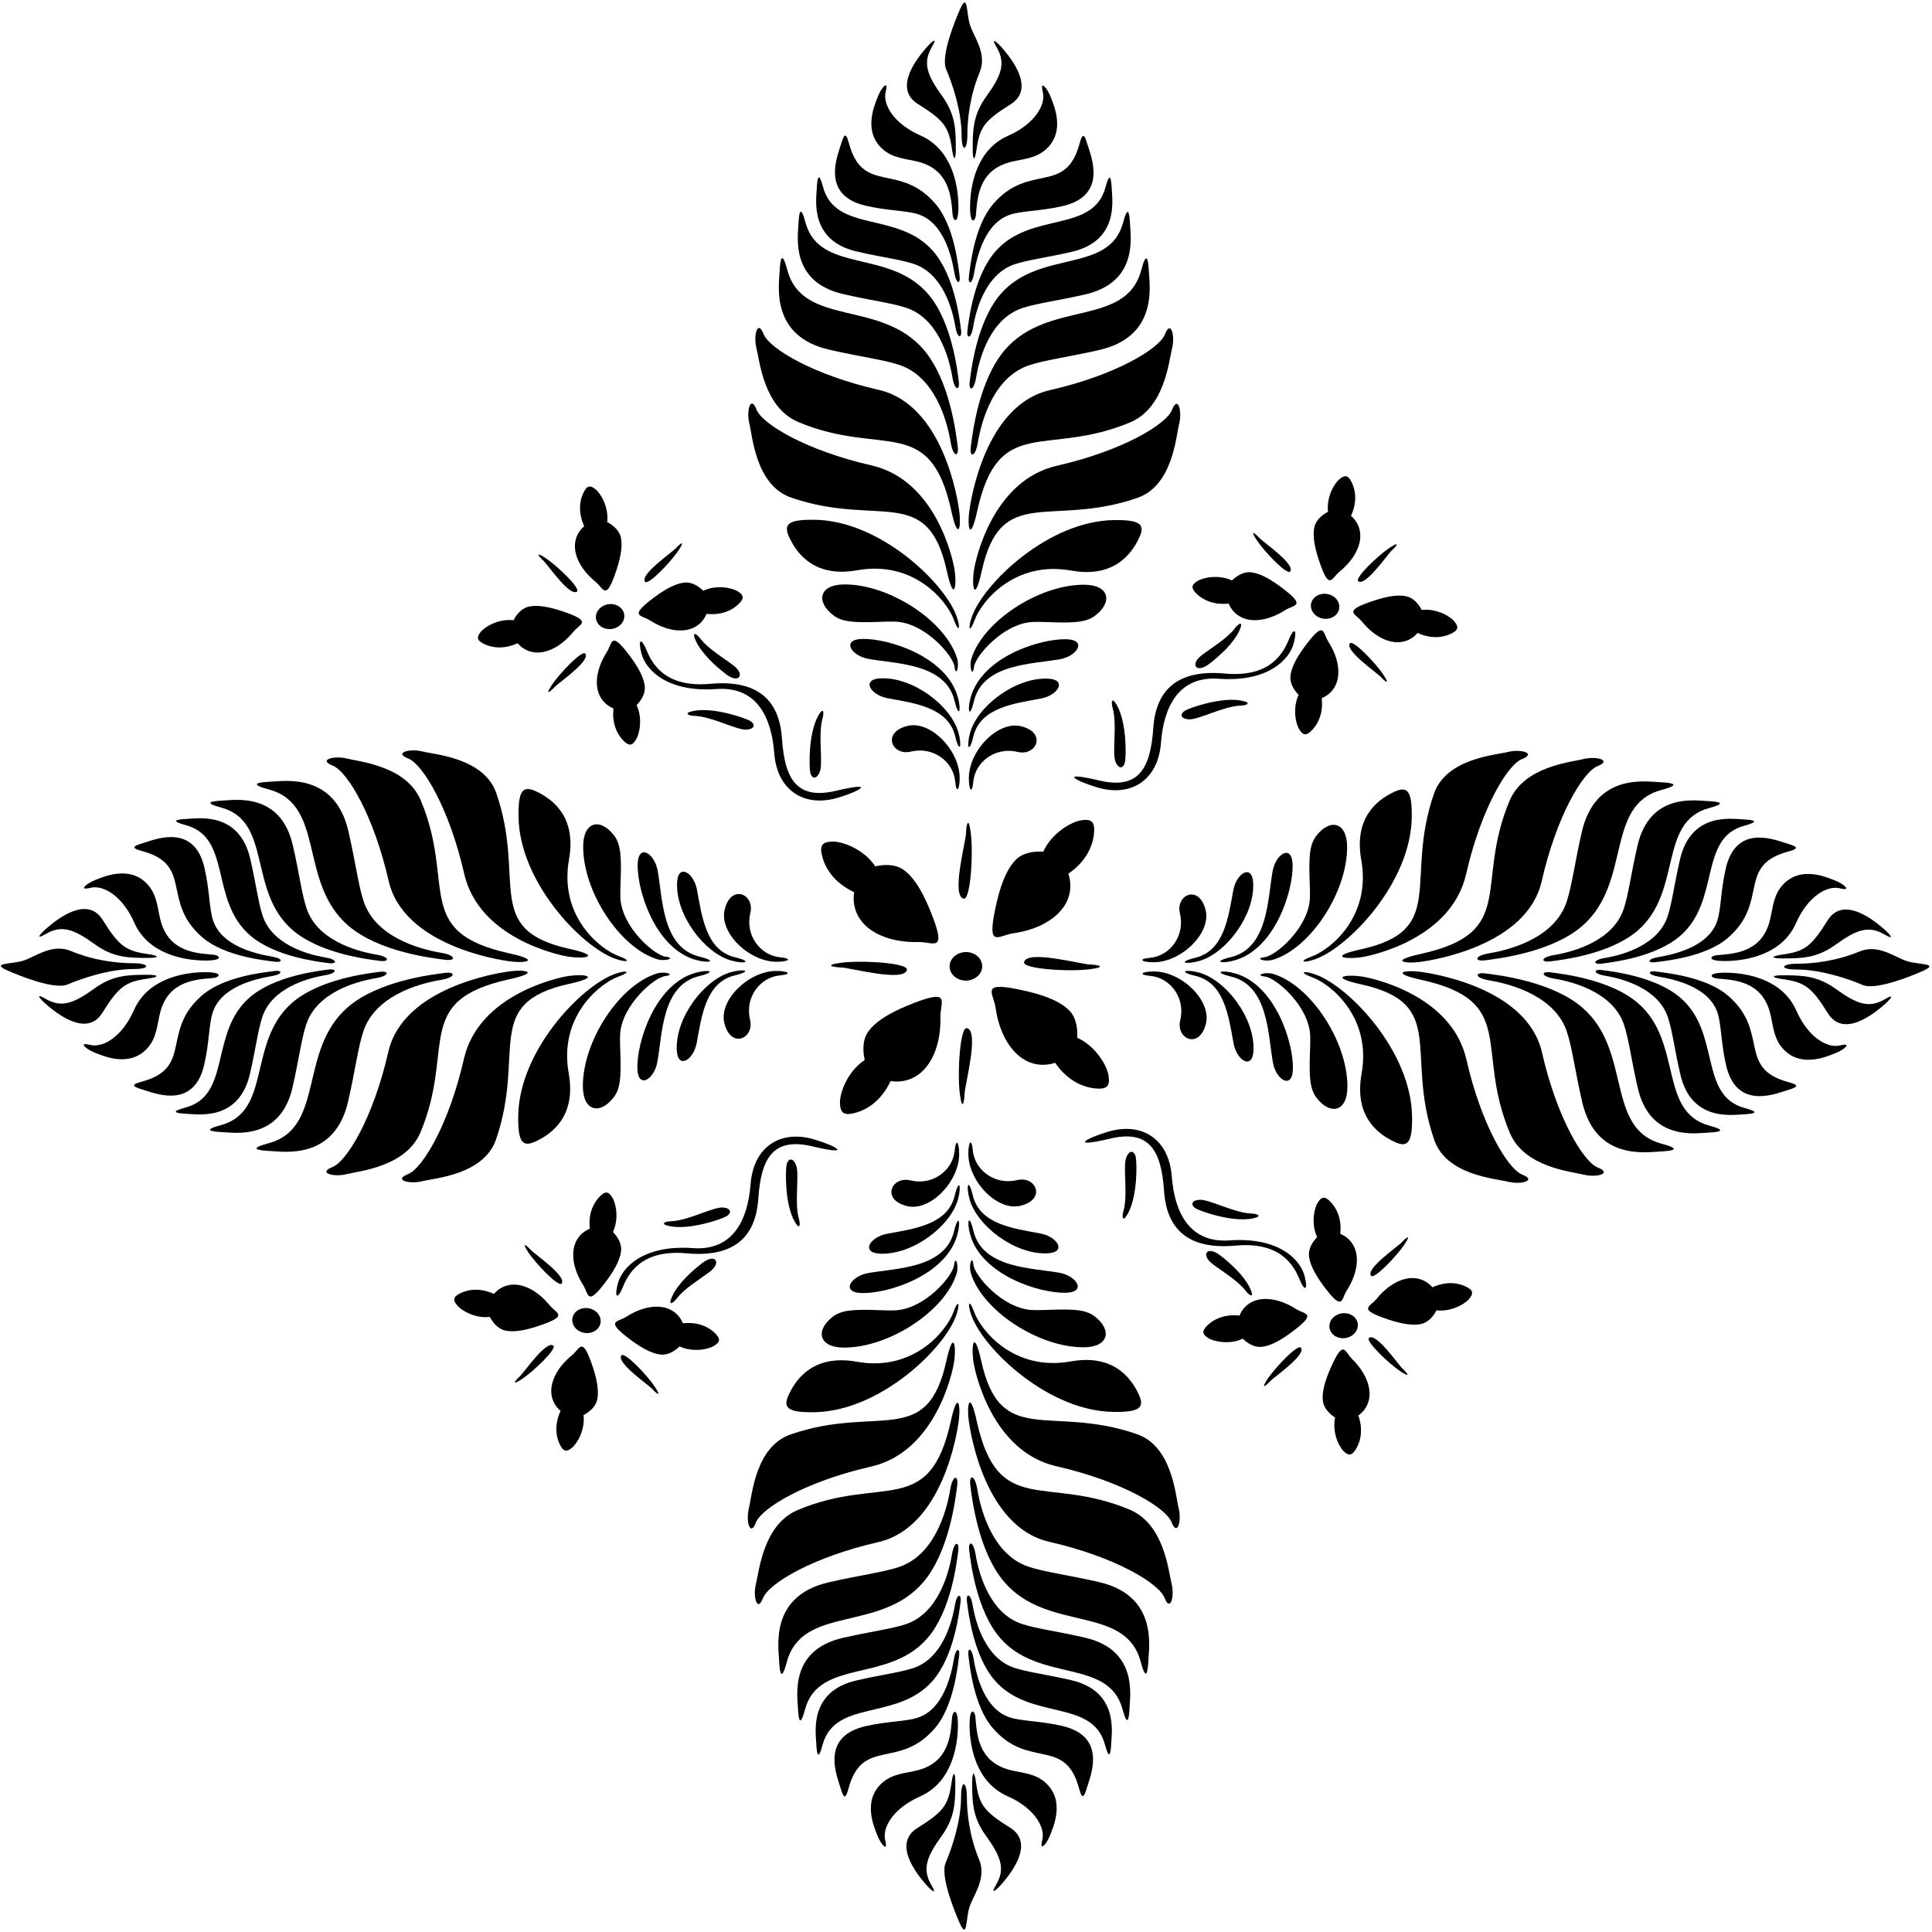 <?xml version="1.0" encoding="UTF-8"?>
<svg xmlns="http://www.w3.org/2000/svg" xmlns:xlink="http://www.w3.org/1999/xlink" width="563pt" height="563pt" viewBox="0 0 563 563" version="1.1">
<g id="surface1">
<path style=" stroke:none;fill-rule:nonzero;fill:rgb(0%,0%,0%);fill-opacity:1;" d="M 177.215 176.086 C 174.949 176.453 173.371 178.355 173.688 180.336 C 174.008 182.32 176.102 183.633 178.367 183.27 C 180.633 182.902 182.215 181.004 181.895 179.02 C 181.574 177.035 179.48 175.723 177.215 176.086 "/>
<path style=" stroke:none;fill-rule:nonzero;fill:rgb(0%,0%,0%);fill-opacity:1;" d="M 167.535 159.441 C 167.648 162.527 169.516 166.254 173.59 169.586 C 176 171.559 176.57 175.449 179.676 166.023 C 181.156 161.535 181.391 158.5 180.883 156.473 C 180.328 154.266 178.344 152.879 176.941 152.137 C 177.457 147.926 175.129 143.84 173.57 142.609 C 172.516 141.777 171.414 141.062 170.293 143.074 C 168.746 145.848 168.473 149.449 170.242 153.336 C 168.586 154.746 167.441 156.871 167.535 159.441 "/>
<path style=" stroke:none;fill-rule:nonzero;fill:rgb(0%,0%,0%);fill-opacity:1;" d="M 176.859 189.969 C 174.035 194.406 173.434 198.531 174.289 201.496 C 175.004 203.969 176.758 205.629 178.773 206.449 C 178.309 210.691 179.699 214.027 182.035 216.18 C 183.73 217.738 184.555 216.715 185.293 215.594 C 186.387 213.938 187.32 209.328 185.512 205.488 C 186.609 204.344 188.062 202.406 187.895 200.137 C 187.742 198.055 186.57 195.242 183.762 191.445 C 177.859 183.469 178.535 187.336 176.859 189.969 "/>
<path style=" stroke:none;fill-rule:nonzero;fill:rgb(0%,0%,0%);fill-opacity:1;" d="M 140.57 187.395 C 143.344 188.938 146.949 189.215 150.836 187.445 C 152.242 189.102 154.371 190.246 156.941 190.152 C 160.027 190.035 163.754 188.172 167.086 184.098 C 169.059 181.688 172.945 181.117 163.52 178.008 C 159.035 176.531 155.996 176.297 153.973 176.805 C 151.766 177.355 150.379 179.344 149.637 180.746 C 145.426 180.23 141.34 182.559 140.109 184.113 C 139.277 185.172 138.562 186.273 140.57 187.395 "/>
<path style=" stroke:none;fill-rule:nonzero;fill:rgb(0%,0%,0%);fill-opacity:1;" d="M 189.414 180.793 C 193.855 183.617 197.977 184.219 200.945 183.363 C 203.414 182.648 205.074 180.898 205.895 178.879 C 210.141 179.344 213.477 177.953 215.625 175.617 C 217.184 173.922 216.16 173.102 215.039 172.359 C 213.383 171.266 208.773 170.336 204.934 172.145 C 203.793 171.043 201.852 169.59 199.586 169.758 C 197.5 169.91 194.688 171.086 190.891 173.891 C 182.914 179.797 186.785 179.117 189.414 180.793 "/>
<path style=" stroke:none;fill-rule:nonzero;fill:rgb(0%,0%,0%);fill-opacity:1;" d="M 197.789 160.281 C 199.82 157.188 198.184 158.406 197 159.711 C 195.812 161.02 186.379 167.414 187.973 169.531 C 188.84 170.68 195.434 163.871 197.789 160.281 "/>
<path style=" stroke:none;fill-rule:nonzero;fill:rgb(0%,0%,0%);fill-opacity:1;" d="M 158.309 163.352 C 159.617 164.535 166.016 173.973 168.129 172.379 C 169.277 171.512 162.473 164.918 158.879 162.562 C 155.785 160.531 157.004 162.164 158.309 163.352 "/>
<path style=" stroke:none;fill-rule:nonzero;fill:rgb(0%,0%,0%);fill-opacity:1;" d="M 160.742 199.723 C 158.711 202.82 160.344 201.602 161.531 200.297 C 162.715 198.988 172.152 192.59 170.555 190.477 C 169.691 189.328 163.098 196.133 160.742 199.723 "/>
<path style=" stroke:none;fill-rule:nonzero;fill:rgb(0%,0%,0%);fill-opacity:1;" d="M 244.27 232.434 C 251.172 230.348 255.117 227.715 243.59 230.449 C 232.059 233.184 228.66 226.855 227.867 215.191 C 227.078 203.531 220.301 198.055 206.949 199.273 C 193.598 200.492 189.918 193.152 188.352 189.328 C 186.945 185.91 185.828 186.102 186.895 190.328 C 188.164 195.352 194.621 201.809 208.77 200.789 C 220.605 199.938 224.832 209.148 225.617 219.445 C 226.461 230.465 234.473 235.395 244.27 232.434 "/>
<path style=" stroke:none;fill-rule:nonzero;fill:rgb(0%,0%,0%);fill-opacity:1;" d="M 217.566 212.617 C 220.348 212.383 219.91 210.805 218.531 210.039 C 216.977 209.176 207.996 206.051 202.172 207.164 C 199.055 207.762 200.52 208.562 202.395 208.617 C 207.465 208.773 214.785 212.855 217.566 212.617 "/>
<path style=" stroke:none;fill-rule:nonzero;fill:rgb(0%,0%,0%);fill-opacity:1;" d="M 238.395 208.648 C 235.547 213.855 235.77 223.359 236.117 225.105 C 236.422 226.652 237.793 227.551 238.867 224.977 C 239.945 222.402 238.305 214.18 239.707 209.305 C 240.227 207.504 239.914 205.863 238.395 208.648 "/>
<path style=" stroke:none;fill-rule:nonzero;fill:rgb(0%,0%,0%);fill-opacity:1;" d="M 211.625 196.508 C 215.367 199.34 217.254 196.578 213.738 193.918 C 210.852 191.73 206.285 189.016 204.078 186.082 C 202.953 184.582 201.453 183.844 202.766 186.734 C 204.453 190.465 208.656 194.258 211.625 196.508 "/>
<path style=" stroke:none;fill-rule:nonzero;fill:rgb(0%,0%,0%);fill-opacity:1;" d="M 286.223 281.473 C 286.164 279.18 283.988 277.375 281.367 277.441 C 278.746 277.512 276.668 279.43 276.727 281.723 C 276.789 284.016 278.965 285.82 281.586 285.754 C 284.207 285.684 286.285 283.766 286.223 281.473 "/>
<path style=" stroke:none;fill-rule:nonzero;fill:rgb(0%,0%,0%);fill-opacity:1;" d="M 248.902 259.984 C 248.41 263.055 249.145 266.422 251.633 269.125 C 254.625 272.367 260.109 274.684 267.625 274.516 C 272.078 274.414 276.309 278.105 270.926 264.988 C 268.363 258.75 265.797 255.234 263.363 253.504 C 260.715 251.621 257.27 251.961 255.059 252.461 C 251.707 247.41 245.387 245.137 242.555 245.25 C 240.633 245.324 238.773 245.574 239.426 248.797 C 240.324 253.242 243.371 257.41 248.902 259.984 "/>
<path style=" stroke:none;fill-rule:nonzero;fill:rgb(0%,0%,0%);fill-opacity:1;" d="M 307.488 309.711 C 310.93 314.746 315.535 317.078 320.07 317.238 C 323.355 317.359 323.297 315.48 323.059 313.578 C 322.711 310.766 319.441 304.898 313.91 302.41 C 314.043 300.148 313.82 296.695 311.531 294.387 C 309.43 292.266 305.543 290.305 298.969 288.793 C 285.152 285.613 289.48 289.188 290.105 293.598 C 291.164 301.039 294.34 306.074 298.027 308.5 C 301.098 310.52 304.539 310.691 307.488 309.711 "/>
<path style=" stroke:none;fill-rule:nonzero;fill:rgb(0%,0%,0%);fill-opacity:1;" d="M 248.328 324.508 C 252.773 323.609 256.941 320.562 259.516 315.031 C 262.586 315.523 265.953 314.789 268.656 312.297 C 271.898 309.309 274.215 303.824 274.047 296.309 C 273.949 291.855 277.641 287.625 264.523 293.008 C 258.281 295.566 254.766 298.137 253.035 300.57 C 251.156 303.219 251.492 306.66 251.992 308.871 C 246.941 312.227 244.672 318.547 244.781 321.379 C 244.855 323.297 245.105 325.16 248.328 324.508 "/>
<path style=" stroke:none;fill-rule:nonzero;fill:rgb(0%,0%,0%);fill-opacity:1;" d="M 315.191 239.027 C 312.379 239.379 306.512 242.645 304.023 248.176 C 301.762 248.043 298.309 248.266 296 250.555 C 293.879 252.656 291.918 256.543 290.406 263.117 C 287.23 276.934 290.801 272.605 295.211 271.98 C 302.652 270.922 307.688 267.746 310.113 264.059 C 312.133 260.988 312.309 257.547 311.324 254.598 C 316.359 251.156 318.691 246.551 318.855 242.016 C 318.973 238.73 317.098 238.789 315.191 239.027 "/>
<path style=" stroke:none;fill-rule:nonzero;fill:rgb(0%,0%,0%);fill-opacity:1;" d="M 281.504 242.84 C 281.43 245.359 277.133 261.066 280.828 261.883 C 282.836 262.324 283.668 248.812 282.891 242.727 C 282.219 237.48 281.574 240.32 281.504 242.84 "/>
<path style=" stroke:none;fill-rule:nonzero;fill:rgb(0%,0%,0%);fill-opacity:1;" d="M 245.254 281.938 C 247.77 282.012 263.48 286.309 264.293 282.613 C 264.734 280.605 251.223 279.773 245.137 280.551 C 239.895 281.219 242.73 281.863 245.254 281.938 "/>
<path style=" stroke:none;fill-rule:nonzero;fill:rgb(0%,0%,0%);fill-opacity:1;" d="M 281.094 318.652 C 281.164 316.133 285.465 300.422 281.766 299.609 C 279.762 299.168 278.93 312.68 279.703 318.766 C 280.375 324.012 281.02 321.172 281.094 318.652 "/>
<path style=" stroke:none;fill-rule:nonzero;fill:rgb(0%,0%,0%);fill-opacity:1;" d="M 298.43 280.379 C 297.988 282.387 311.504 283.219 317.586 282.441 C 322.832 281.773 319.992 281.129 317.473 281.055 C 314.953 280.98 299.246 276.684 298.43 280.379 "/>
<path style=" stroke:none;fill-rule:nonzero;fill:rgb(0%,0%,0%);fill-opacity:1;" d="M 279.656 226.715 C 279.656 218.598 271.16 209.902 264.473 211.531 C 256.789 213.406 259.977 220.34 265.41 219.027 C 272.012 217.438 277.805 221.996 278.344 227.648 C 278.719 231.586 279.656 230.086 279.656 226.715 "/>
<path style=" stroke:none;fill-rule:nonzero;fill:rgb(0%,0%,0%);fill-opacity:1;" d="M 256.789 197.664 C 250.793 197.852 253.605 202.535 258.664 203.473 C 266.449 204.914 276.309 206.094 278.344 214.531 C 279.656 219.965 280.406 217.344 279.281 213.406 C 277.059 205.625 266.184 197.371 256.789 197.664 "/>
<path style=" stroke:none;fill-rule:nonzero;fill:rgb(0%,0%,0%);fill-opacity:1;" d="M 251.168 186.191 C 245.172 186.379 247.98 191.062 253.043 192 C 260.934 193.461 275.512 193.227 278.156 204.184 C 279.469 209.617 280.219 206.992 279.094 203.059 C 275.711 191.223 258.723 185.953 251.168 186.191 "/>
<path style=" stroke:none;fill-rule:nonzero;fill:rgb(0%,0%,0%);fill-opacity:1;" d="M 242.84 179.309 C 244.117 180.289 245.73 180.832 247.57 181.074 C 251.914 181.645 258.082 180.957 261.289 181.172 C 269.723 181.734 277.781 191.105 278.156 194.289 C 278.531 197.477 279.656 194.289 278.906 191.852 C 275.574 181.027 259.344 170.301 246.105 170.301 C 238.684 170.301 237.656 175.332 242.84 179.309 "/>
<path style=" stroke:none;fill-rule:nonzero;fill:rgb(0%,0%,0%);fill-opacity:1;" d="M 237.348 151.465 C 229.934 151.371 228.184 152.621 229.938 156.453 C 232.441 161.938 237.867 168.324 249.855 166.176 C 266.379 163.219 276 175.195 277.969 180.609 C 279.469 184.73 280.031 183.047 278.719 179.484 C 275.102 169.668 256.34 151.699 237.348 151.465 "/>
<path style=" stroke:none;fill-rule:nonzero;fill:rgb(0%,0%,0%);fill-opacity:1;" d="M 230.551 145 C 255.918 153.762 270.281 140.797 275.906 166.363 C 277.969 175.734 278.906 171.051 278.156 165.988 C 277.77 163.367 272.906 139.938 253.98 135.629 C 235.051 131.316 222.117 123.633 220.43 119.32 C 218.742 115.012 217.434 119.695 218.371 123.445 C 219.309 127.195 220.242 141.438 230.551 145 "/>
<path style=" stroke:none;fill-rule:nonzero;fill:rgb(0%,0%,0%);fill-opacity:1;" d="M 232.613 122.977 C 257.109 133.285 270.965 120.414 277.219 148.84 C 279.281 158.211 280.219 153.527 279.469 148.465 C 279.078 145.844 274.969 117.918 256.039 113.605 C 237.109 109.297 224.18 101.609 222.492 97.301 C 220.805 92.988 219.492 97.676 220.43 101.426 C 221.367 105.172 222.562 118.746 232.613 122.977 "/>
<path style=" stroke:none;fill-rule:nonzero;fill:rgb(0%,0%,0%);fill-opacity:1;" d="M 241.609 101.895 C 250.684 103.984 257.262 104.754 262.055 106.34 C 272.18 109.691 275.871 121.93 277.031 128.879 C 277.781 133.379 279.469 133.191 279.094 130.191 C 278.602 126.27 276.762 110.746 269.16 101.895 C 256.52 87.176 233.887 95.371 229.426 78.652 C 227.93 73.031 227.367 75.094 227.18 79.215 C 226.992 83.34 224.555 97.957 241.609 101.895 "/>
<path style=" stroke:none;fill-rule:nonzero;fill:rgb(0%,0%,0%);fill-opacity:1;" d="M 245.668 85.688 C 253.832 87.57 259.754 88.262 264.066 89.688 C 273.18 92.703 276.504 103.719 277.547 109.977 C 278.223 114.023 279.738 113.855 279.402 111.156 C 278.961 107.625 277.305 93.652 270.465 85.688 C 259.086 72.438 238.715 79.816 234.703 64.77 C 233.355 59.711 232.848 61.566 232.68 65.277 C 232.512 68.988 230.316 82.145 245.668 85.688 "/>
<path style=" stroke:none;fill-rule:nonzero;fill:rgb(0%,0%,0%);fill-opacity:1;" d="M 249.703 73.301 C 257.051 74.996 262.383 75.617 266.266 76.902 C 274.465 79.617 277.457 89.531 278.395 95.16 C 279.004 98.805 280.367 98.652 280.062 96.223 C 279.668 93.047 278.176 80.473 272.02 73.301 C 261.777 61.379 243.445 68.02 239.836 54.477 C 238.621 49.922 238.164 51.594 238.016 54.934 C 237.863 58.273 235.891 70.113 249.703 73.301 "/>
<path style=" stroke:none;fill-rule:nonzero;fill:rgb(0%,0%,0%);fill-opacity:1;" d="M 252.324 59.965 C 258.938 61.488 264.109 61.301 267.602 62.453 C 274.98 64.898 277.301 74.566 278.145 79.637 C 278.691 82.914 279.922 82.777 279.648 80.594 C 279.289 77.734 278.137 65.855 272.594 59.398 C 262.074 47.152 251.434 56.914 247.379 41.711 C 246.285 37.609 245.719 40.004 244.801 42.867 C 243.539 46.812 239.891 57.094 252.324 59.965 "/>
<path style=" stroke:none;fill-rule:nonzero;fill:rgb(0%,0%,0%);fill-opacity:1;" d="M 267.66 47.164 C 276.965 49.609 277.164 57.832 277.594 62.535 C 277.781 64.598 279.469 65.723 279.281 59.348 C 279.121 53.918 277.453 43.535 268.223 39.48 C 260.539 36.109 257.164 30.484 258.102 26.738 C 259.039 22.988 256.789 25.613 255.852 28.051 C 254.914 30.484 251.355 38.172 257.164 43.418 C 260.262 46.215 264.156 46.242 267.66 47.164 "/>
<path style=" stroke:none;fill-rule:nonzero;fill:rgb(0%,0%,0%);fill-opacity:1;" d="M 280.219 39.48 C 280.219 44.555 281.902 43.98 281.902 39.297 C 281.902 34.609 282.652 27.863 285.465 21.113 C 287.758 15.617 283.777 10.809 282.652 7.246 C 281.527 3.684 282.094 -2.688 279.656 2.938 C 278.52 5.555 274.031 16.242 275.719 20.18 C 277.406 24.113 280.219 32.172 280.219 39.48 "/>
<path style=" stroke:none;fill-rule:nonzero;fill:rgb(0%,0%,0%);fill-opacity:1;" d="M 267.473 30.297 C 275.137 35.078 276.492 37.016 277.406 43.418 C 277.969 47.355 278.531 46.418 278.531 43.605 C 278.531 38.117 278.531 33.484 274.594 28.051 C 269.992 21.695 268.887 18.223 271.598 13.617 C 273.469 10.434 271.41 12.117 269.535 14.367 C 267.66 16.617 260.047 25.668 267.473 30.297 "/>
<path style=" stroke:none;fill-rule:nonzero;fill:rgb(0%,0%,0%);fill-opacity:1;" d="M 297.508 211.621 C 290.824 209.992 282.328 218.688 282.328 226.805 C 282.328 230.176 283.266 231.676 283.641 227.738 C 284.176 222.086 289.973 217.527 296.57 219.117 C 302.008 220.43 305.191 213.496 297.508 211.621 "/>
<path style=" stroke:none;fill-rule:nonzero;fill:rgb(0%,0%,0%);fill-opacity:1;" d="M 283.641 214.621 C 285.676 206.184 295.531 205.004 303.316 203.562 C 308.379 202.625 311.188 197.941 305.191 197.754 C 295.797 197.461 284.926 205.715 282.703 213.496 C 281.578 217.434 282.328 220.055 283.641 214.621 "/>
<path style=" stroke:none;fill-rule:nonzero;fill:rgb(0%,0%,0%);fill-opacity:1;" d="M 283.824 204.273 C 286.473 193.312 301.047 193.551 308.941 192.09 C 314 191.152 316.812 186.469 310.812 186.281 C 303.262 186.043 286.27 191.312 282.891 203.148 C 281.766 207.082 282.516 209.707 283.824 204.273 "/>
<path style=" stroke:none;fill-rule:nonzero;fill:rgb(0%,0%,0%);fill-opacity:1;" d="M 315.875 170.391 C 302.641 170.391 286.406 181.117 283.078 191.941 C 282.328 194.379 283.453 197.566 283.824 194.379 C 284.199 191.191 292.262 181.824 300.695 181.262 C 303.902 181.047 310.066 181.734 314.41 181.164 C 316.254 180.922 317.867 180.379 319.141 179.398 C 324.324 175.422 323.301 170.391 315.875 170.391 "/>
<path style=" stroke:none;fill-rule:nonzero;fill:rgb(0%,0%,0%);fill-opacity:1;" d="M 324.637 151.555 C 305.641 151.789 286.879 169.758 283.266 179.574 C 281.953 183.133 282.516 184.82 284.016 180.699 C 285.98 175.285 295.602 163.309 312.129 166.266 C 324.117 168.414 329.539 162.027 332.047 156.547 C 333.801 152.711 332.047 151.461 324.637 151.555 "/>
<path style=" stroke:none;fill-rule:nonzero;fill:rgb(0%,0%,0%);fill-opacity:1;" d="M 308.004 135.719 C 289.074 140.027 284.215 163.457 283.824 166.078 C 283.078 171.141 284.016 175.824 286.074 166.453 C 291.699 140.887 306.062 153.852 331.43 145.09 C 341.738 141.527 342.676 127.285 343.613 123.535 C 344.551 119.785 343.238 115.102 341.551 119.41 C 339.863 123.723 326.934 131.406 308.004 135.719 "/>
<path style=" stroke:none;fill-rule:nonzero;fill:rgb(0%,0%,0%);fill-opacity:1;" d="M 282.516 148.555 C 281.766 153.617 282.703 158.301 284.762 148.93 C 291.016 120.504 304.871 133.375 329.367 123.066 C 339.422 118.836 340.613 105.262 341.551 101.516 C 342.488 97.766 341.176 93.078 339.488 97.391 C 337.805 101.699 324.871 109.387 305.941 113.695 C 287.012 118.008 282.902 145.934 282.516 148.555 "/>
<path style=" stroke:none;fill-rule:nonzero;fill:rgb(0%,0%,0%);fill-opacity:1;" d="M 292.82 101.98 C 285.219 110.836 283.379 126.359 282.891 130.281 C 282.516 133.281 284.199 133.469 284.949 128.973 C 286.109 122.02 289.805 109.781 299.93 106.43 C 304.719 104.844 311.301 104.074 320.371 101.98 C 337.43 98.047 334.992 83.43 334.805 79.305 C 334.617 75.184 334.055 73.121 332.555 78.742 C 328.098 95.461 305.465 87.266 292.82 101.98 "/>
<path style=" stroke:none;fill-rule:nonzero;fill:rgb(0%,0%,0%);fill-opacity:1;" d="M 291.52 85.773 C 284.676 93.742 283.02 107.715 282.578 111.246 C 282.242 113.945 283.762 114.113 284.438 110.062 C 285.48 103.809 288.805 92.793 297.914 89.777 C 302.227 88.352 308.148 87.66 316.316 85.773 C 331.664 82.234 329.473 69.078 329.305 65.363 C 329.133 61.656 328.629 59.801 327.277 64.859 C 323.266 79.906 302.898 72.527 291.52 85.773 "/>
<path style=" stroke:none;fill-rule:nonzero;fill:rgb(0%,0%,0%);fill-opacity:1;" d="M 289.965 73.391 C 283.805 80.562 282.316 93.137 281.918 96.312 C 281.613 98.742 282.98 98.895 283.59 95.25 C 284.527 89.621 287.52 79.707 295.719 76.992 C 299.602 75.711 304.93 75.086 312.277 73.391 C 326.094 70.203 324.121 58.363 323.969 55.023 C 323.816 51.684 323.359 50.012 322.145 54.566 C 318.535 68.109 300.203 61.469 289.965 73.391 "/>
<path style=" stroke:none;fill-rule:nonzero;fill:rgb(0%,0%,0%);fill-opacity:1;" d="M 289.387 59.488 C 283.844 65.945 282.691 77.824 282.336 80.684 C 282.062 82.867 283.289 83.004 283.836 79.727 C 284.68 74.656 287 64.988 294.379 62.547 C 297.871 61.391 303.047 61.578 309.66 60.055 C 322.09 57.184 318.441 46.902 317.18 42.961 C 316.262 40.094 315.695 37.699 314.605 41.801 C 310.551 57.004 299.906 47.242 289.387 59.488 "/>
<path style=" stroke:none;fill-rule:nonzero;fill:rgb(0%,0%,0%);fill-opacity:1;" d="M 293.758 39.57 C 284.527 43.625 282.859 54.008 282.703 59.438 C 282.516 65.812 284.199 64.688 284.391 62.625 C 284.816 57.922 285.016 49.699 294.32 47.254 C 297.824 46.332 301.719 46.305 304.816 43.508 C 310.629 38.262 307.066 30.574 306.129 28.141 C 305.191 25.703 302.941 23.078 303.879 26.828 C 304.816 30.574 301.445 36.199 293.758 39.57 "/>
<path style=" stroke:none;fill-rule:nonzero;fill:rgb(0%,0%,0%);fill-opacity:1;" d="M 283.453 43.695 C 283.453 46.508 284.016 47.441 284.574 43.508 C 285.492 37.105 286.848 35.168 294.508 30.387 C 301.934 25.758 294.32 16.707 292.449 14.457 C 290.574 12.211 288.512 10.523 290.387 13.707 C 293.094 18.312 291.988 21.785 287.387 28.141 C 283.453 33.574 283.453 38.211 283.453 43.695 "/>
<path style=" stroke:none;fill-rule:nonzero;fill:rgb(0%,0%,0%);fill-opacity:1;" d="M 171.473 381.23 C 169.207 380.867 167.113 382.18 166.797 384.16 C 166.477 386.145 168.055 388.047 170.32 388.41 C 172.586 388.777 174.684 387.465 175 385.48 C 175.32 383.496 173.742 381.594 171.473 381.23 "/>
<path style=" stroke:none;fill-rule:nonzero;fill:rgb(0%,0%,0%);fill-opacity:1;" d="M 166.695 394.91 C 162.621 398.246 160.758 401.973 160.641 405.059 C 160.547 407.629 161.691 409.754 163.348 411.164 C 161.578 415.047 161.855 418.652 163.398 421.426 C 164.52 423.438 165.621 422.723 166.68 421.891 C 168.234 420.66 170.562 416.574 170.047 412.359 C 171.449 411.621 173.438 410.234 173.988 408.027 C 174.496 406 174.262 402.961 172.785 398.477 C 169.676 389.051 169.105 392.938 166.695 394.91 "/>
<path style=" stroke:none;fill-rule:nonzero;fill:rgb(0%,0%,0%);fill-opacity:1;" d="M 178.617 359.012 C 180.426 355.172 179.492 350.562 178.398 348.906 C 177.66 347.785 176.836 346.762 175.145 348.32 C 172.809 350.469 171.414 353.809 171.879 358.051 C 169.863 358.871 168.109 360.531 167.398 363.004 C 166.539 365.969 167.145 370.094 169.969 374.531 C 171.641 377.16 170.965 381.031 176.867 373.055 C 179.676 369.258 180.848 366.445 181.004 364.363 C 181.168 362.094 179.719 360.152 178.617 359.012 "/>
<path style=" stroke:none;fill-rule:nonzero;fill:rgb(0%,0%,0%);fill-opacity:1;" d="M 160.191 380.398 C 156.859 376.328 153.133 374.461 150.047 374.348 C 147.477 374.254 145.352 375.395 143.941 377.055 C 140.055 375.285 136.449 375.562 133.68 377.105 C 131.668 378.227 132.383 379.328 133.215 380.383 C 134.445 381.941 138.531 384.27 142.742 383.754 C 143.484 385.156 144.871 387.141 147.078 387.695 C 149.105 388.203 152.145 387.969 156.629 386.488 C 166.055 383.383 162.164 382.812 160.191 380.398 "/>
<path style=" stroke:none;fill-rule:nonzero;fill:rgb(0%,0%,0%);fill-opacity:1;" d="M 199 385.617 C 198.184 383.602 196.52 381.852 194.051 381.137 C 191.086 380.277 186.961 380.883 182.52 383.707 C 179.891 385.379 176.02 384.703 183.996 390.605 C 187.793 393.414 190.605 394.59 192.691 394.742 C 194.961 394.91 196.898 393.457 198.039 392.355 C 201.879 394.164 206.488 393.234 208.145 392.141 C 209.266 391.398 210.289 390.574 208.73 388.883 C 206.582 386.547 203.246 385.156 199 385.617 "/>
<path style=" stroke:none;fill-rule:nonzero;fill:rgb(0%,0%,0%);fill-opacity:1;" d="M 181.078 394.969 C 179.484 397.082 188.922 403.48 190.105 404.789 C 191.289 406.094 192.926 407.312 190.895 404.219 C 188.539 400.629 181.945 393.82 181.078 394.969 "/>
<path style=" stroke:none;fill-rule:nonzero;fill:rgb(0%,0%,0%);fill-opacity:1;" d="M 161.238 392.121 C 159.121 390.527 152.723 399.961 151.414 401.148 C 150.109 402.332 148.895 403.969 151.988 401.938 C 155.578 399.582 162.387 392.988 161.238 392.121 "/>
<path style=" stroke:none;fill-rule:nonzero;fill:rgb(0%,0%,0%);fill-opacity:1;" d="M 154.637 364.203 C 153.453 362.898 151.816 361.68 153.848 364.773 C 156.203 368.363 162.797 375.172 163.664 374.023 C 165.258 371.91 155.82 365.512 154.637 364.203 "/>
<path style=" stroke:none;fill-rule:nonzero;fill:rgb(0%,0%,0%);fill-opacity:1;" d="M 236.695 334.051 C 248.223 336.785 244.277 334.148 237.375 332.066 C 227.578 329.105 219.566 334.035 218.727 345.055 C 217.938 355.352 213.715 364.562 201.879 363.711 C 187.727 362.688 181.27 369.148 180 374.172 C 178.934 378.395 180.055 378.59 181.457 375.172 C 183.027 371.348 186.703 364.008 200.055 365.227 C 213.406 366.445 220.184 360.969 220.977 349.305 C 221.766 337.645 225.164 331.312 236.695 334.051 "/>
<path style=" stroke:none;fill-rule:nonzero;fill:rgb(0%,0%,0%);fill-opacity:1;" d="M 195.277 357.336 C 201.105 358.449 210.086 355.324 211.641 354.461 C 213.02 353.695 213.453 352.117 210.672 351.883 C 207.895 351.645 200.57 355.727 195.5 355.879 C 193.625 355.938 192.16 356.738 195.277 357.336 "/>
<path style=" stroke:none;fill-rule:nonzero;fill:rgb(0%,0%,0%);fill-opacity:1;" d="M 231.977 339.523 C 230.898 336.949 229.527 337.848 229.223 339.395 C 228.879 341.141 228.652 350.645 231.5 355.852 C 233.02 358.637 233.336 356.996 232.812 355.195 C 231.41 350.316 233.051 342.098 231.977 339.523 "/>
<path style=" stroke:none;fill-rule:nonzero;fill:rgb(0%,0%,0%);fill-opacity:1;" d="M 197.188 378.418 C 199.395 375.484 203.957 372.77 206.848 370.582 C 210.359 367.922 208.477 365.16 204.73 367.992 C 201.762 370.238 197.559 374.035 195.871 377.766 C 194.562 380.652 196.059 379.918 197.188 378.418 "/>
<path style=" stroke:none;fill-rule:nonzero;fill:rgb(0%,0%,0%);fill-opacity:1;" d="M 385.57 180.27 C 387.836 180.633 389.934 179.32 390.25 177.34 C 390.57 175.355 388.988 173.453 386.723 173.09 C 384.457 172.727 382.363 174.035 382.043 176.02 C 381.727 178.004 383.305 179.906 385.57 180.27 "/>
<path style=" stroke:none;fill-rule:nonzero;fill:rgb(0%,0%,0%);fill-opacity:1;" d="M 390.352 166.59 C 394.426 163.258 396.289 159.527 396.402 156.441 C 396.5 153.871 395.355 151.746 393.695 150.336 C 395.465 146.453 395.191 142.848 393.645 140.074 C 392.523 138.062 391.422 138.777 390.367 139.609 C 388.809 140.84 386.48 144.926 386.996 149.141 C 385.594 149.879 383.609 151.266 383.055 153.473 C 382.551 155.5 382.781 158.539 384.262 163.023 C 387.367 172.449 387.938 168.562 390.352 166.59 "/>
<path style=" stroke:none;fill-rule:nonzero;fill:rgb(0%,0%,0%);fill-opacity:1;" d="M 378.43 202.488 C 376.621 206.328 377.551 210.938 378.645 212.594 C 379.387 213.715 380.211 214.738 381.902 213.18 C 384.238 211.031 385.629 207.695 385.164 203.449 C 387.184 202.629 388.934 200.969 389.648 198.5 C 390.508 195.531 389.902 191.41 387.078 186.969 C 385.402 184.34 386.078 180.469 380.18 188.445 C 377.367 192.242 376.195 195.055 376.043 197.141 C 375.879 199.406 377.328 201.348 378.43 202.488 "/>
<path style=" stroke:none;fill-rule:nonzero;fill:rgb(0%,0%,0%);fill-opacity:1;" d="M 396.855 181.102 C 400.188 185.176 403.91 187.039 406.996 187.152 C 409.57 187.246 411.695 186.105 413.105 184.445 C 416.988 186.215 420.594 185.941 423.367 184.395 C 425.379 183.273 424.664 182.172 423.828 181.117 C 422.602 179.559 418.516 177.23 414.301 177.746 C 413.562 176.344 412.176 174.359 409.969 173.805 C 407.941 173.297 404.902 173.531 400.418 175.012 C 390.992 178.117 394.879 178.688 396.855 181.102 "/>
<path style=" stroke:none;fill-rule:nonzero;fill:rgb(0%,0%,0%);fill-opacity:1;" d="M 358.047 175.883 C 358.863 177.898 360.523 179.648 362.996 180.363 C 365.961 181.223 370.086 180.617 374.523 177.793 C 377.156 176.121 381.027 176.797 373.047 170.895 C 369.25 168.086 366.438 166.91 364.355 166.758 C 362.086 166.594 360.148 168.043 359.004 169.145 C 355.164 167.336 350.555 168.266 348.898 169.359 C 347.777 170.102 346.754 170.926 348.312 172.617 C 350.465 174.953 353.801 176.348 358.047 175.883 "/>
<path style=" stroke:none;fill-rule:nonzero;fill:rgb(0%,0%,0%);fill-opacity:1;" d="M 375.965 166.531 C 377.559 164.418 368.125 158.02 366.938 156.711 C 365.754 155.406 364.117 154.188 366.148 157.281 C 368.508 160.871 375.098 167.68 375.965 166.531 "/>
<path style=" stroke:none;fill-rule:nonzero;fill:rgb(0%,0%,0%);fill-opacity:1;" d="M 395.809 169.379 C 397.926 170.973 404.324 161.539 405.629 160.352 C 406.938 159.168 408.152 157.531 405.059 159.562 C 401.469 161.922 394.66 168.512 395.809 169.379 "/>
<path style=" stroke:none;fill-rule:nonzero;fill:rgb(0%,0%,0%);fill-opacity:1;" d="M 402.41 197.297 C 403.594 198.602 405.23 199.82 403.199 196.727 C 400.844 193.137 394.25 186.328 393.383 187.477 C 391.785 189.59 401.223 195.988 402.41 197.297 "/>
<path style=" stroke:none;fill-rule:nonzero;fill:rgb(0%,0%,0%);fill-opacity:1;" d="M 336.07 212.195 C 335.277 223.855 331.879 230.188 320.352 227.449 C 308.82 224.715 312.766 227.352 319.668 229.434 C 329.469 232.395 337.477 227.465 338.32 216.449 C 339.105 206.148 343.332 196.938 355.168 197.793 C 369.316 198.812 375.773 192.352 377.043 187.328 C 378.113 183.105 376.992 182.91 375.59 186.332 C 374.02 190.152 370.34 197.496 356.988 196.277 C 343.637 195.059 336.863 200.531 336.07 212.195 "/>
<path style=" stroke:none;fill-rule:nonzero;fill:rgb(0%,0%,0%);fill-opacity:1;" d="M 361.77 204.168 C 355.941 203.055 346.961 206.176 345.406 207.039 C 344.027 207.805 343.594 209.383 346.371 209.621 C 349.152 209.855 356.473 205.777 361.547 205.621 C 363.422 205.562 364.887 204.762 361.77 204.168 "/>
<path style=" stroke:none;fill-rule:nonzero;fill:rgb(0%,0%,0%);fill-opacity:1;" d="M 325.07 221.977 C 326.145 224.551 327.516 223.652 327.824 222.105 C 328.168 220.363 328.391 210.855 325.547 205.648 C 324.023 202.863 323.711 204.504 324.23 206.309 C 325.637 211.184 323.996 219.402 325.07 221.977 "/>
<path style=" stroke:none;fill-rule:nonzero;fill:rgb(0%,0%,0%);fill-opacity:1;" d="M 352.312 193.508 C 355.281 191.262 359.484 187.469 361.176 183.738 C 362.484 180.848 360.984 181.582 359.859 183.082 C 357.652 186.016 353.09 188.73 350.199 190.918 C 346.688 193.578 348.57 196.344 352.312 193.508 "/>
<path style=" stroke:none;fill-rule:nonzero;fill:rgb(0%,0%,0%);fill-opacity:1;" d="M 390.965 382.73 C 388.699 383.094 387.121 384.996 387.438 386.98 C 387.758 388.965 389.852 390.273 392.117 389.91 C 394.387 389.547 395.965 387.645 395.645 385.66 C 395.328 383.68 393.23 382.367 390.965 382.73 "/>
<path style=" stroke:none;fill-rule:nonzero;fill:rgb(0%,0%,0%);fill-opacity:1;" d="M 387.602 399 C 385.719 403.328 385.203 406.336 385.523 408.398 C 385.871 410.648 387.723 412.211 389.055 413.078 C 388.152 417.227 390.098 421.508 391.535 422.871 C 392.508 423.801 393.539 424.613 394.84 422.715 C 396.633 420.094 397.238 416.527 395.832 412.496 C 397.613 411.246 398.945 409.234 399.09 406.664 C 399.258 403.582 397.742 399.699 393.992 396.008 C 391.77 393.824 391.559 389.898 387.602 399 "/>
<path style=" stroke:none;fill-rule:nonzero;fill:rgb(0%,0%,0%);fill-opacity:1;" d="M 392.473 376.031 C 395.297 371.59 395.898 367.469 395.043 364.5 C 394.328 362.031 392.578 360.367 390.559 359.551 C 391.023 355.305 389.633 351.969 387.297 349.82 C 385.602 348.262 384.781 349.285 384.039 350.406 C 382.945 352.062 382.016 356.672 383.824 360.512 C 382.723 361.652 381.27 363.594 381.438 365.859 C 381.59 367.945 382.766 370.758 385.57 374.555 C 391.477 382.531 390.797 378.66 392.473 376.031 "/>
<path style=" stroke:none;fill-rule:nonzero;fill:rgb(0%,0%,0%);fill-opacity:1;" d="M 427.68 375.191 C 424.906 373.645 421.301 373.367 417.414 375.141 C 416.008 373.48 413.883 372.336 411.309 372.434 C 408.223 372.547 404.496 374.41 401.164 378.484 C 399.191 380.898 395.305 381.469 404.73 384.574 C 409.215 386.055 412.254 386.285 414.281 385.777 C 416.488 385.227 417.871 383.242 418.613 381.836 C 422.828 382.352 426.91 380.023 428.141 378.469 C 428.977 377.414 429.691 376.312 427.68 375.191 "/>
<path style=" stroke:none;fill-rule:nonzero;fill:rgb(0%,0%,0%);fill-opacity:1;" d="M 377.672 381.461 C 373.23 378.633 369.105 378.031 366.141 378.887 C 363.668 379.602 362.008 381.355 361.191 383.371 C 356.945 382.906 353.609 384.297 351.461 386.633 C 349.898 388.328 350.926 389.148 352.047 389.891 C 353.699 390.984 358.309 391.914 362.148 390.105 C 363.293 391.207 365.23 392.66 367.5 392.492 C 369.586 392.34 372.395 391.164 376.191 388.359 C 384.172 382.453 380.301 383.133 377.672 381.461 "/>
<path style=" stroke:none;fill-rule:nonzero;fill:rgb(0%,0%,0%);fill-opacity:1;" d="M 369.297 401.969 C 367.266 405.062 368.898 403.844 370.086 402.539 C 371.27 401.23 380.703 394.836 379.109 392.719 C 378.242 391.57 371.652 398.379 369.297 401.969 "/>
<path style=" stroke:none;fill-rule:nonzero;fill:rgb(0%,0%,0%);fill-opacity:1;" d="M 408.773 398.898 C 407.469 397.715 401.07 388.277 398.953 389.871 C 397.805 390.738 404.613 397.332 408.203 399.688 C 411.297 401.719 410.082 400.086 408.773 398.898 "/>
<path style=" stroke:none;fill-rule:nonzero;fill:rgb(0%,0%,0%);fill-opacity:1;" d="M 408.551 361.953 C 407.367 363.262 397.93 369.66 399.527 371.777 C 400.395 372.926 406.984 366.117 409.344 362.527 C 411.371 359.43 409.738 360.648 408.551 361.953 "/>
<path style=" stroke:none;fill-rule:nonzero;fill:rgb(0%,0%,0%);fill-opacity:1;" d="M 378.734 372.922 C 380.137 376.34 381.258 376.148 380.188 371.922 C 378.922 366.902 372.465 360.441 358.312 361.461 C 346.477 362.312 342.254 353.102 341.465 342.805 C 340.621 331.785 332.613 326.855 322.812 329.816 C 315.91 331.902 311.965 334.535 323.496 331.801 C 335.027 329.066 338.422 335.395 339.215 347.059 C 340.008 358.719 346.781 364.195 360.133 362.977 C 373.484 361.758 377.164 369.098 378.734 372.922 "/>
<path style=" stroke:none;fill-rule:nonzero;fill:rgb(0%,0%,0%);fill-opacity:1;" d="M 348.551 352.211 C 350.105 353.074 359.086 356.199 364.914 355.086 C 368.031 354.488 366.566 353.688 364.691 353.633 C 359.617 353.477 352.297 349.395 349.516 349.633 C 346.738 349.867 347.172 351.445 348.551 352.211 "/>
<path style=" stroke:none;fill-rule:nonzero;fill:rgb(0%,0%,0%);fill-opacity:1;" d="M 328.691 353.602 C 331.535 348.395 331.312 338.891 330.969 337.148 C 330.66 335.598 329.289 334.699 328.215 337.273 C 327.141 339.852 328.781 348.07 327.375 352.945 C 326.855 354.746 327.172 356.387 328.691 353.602 "/>
<path style=" stroke:none;fill-rule:nonzero;fill:rgb(0%,0%,0%);fill-opacity:1;" d="M 355.461 365.742 C 351.715 362.91 349.832 365.672 353.344 368.332 C 356.234 370.52 360.797 373.234 363.004 376.172 C 364.133 377.672 365.629 378.406 364.32 375.516 C 362.633 371.785 358.43 367.992 355.461 365.742 "/>
<path style=" stroke:none;fill-rule:nonzero;fill:rgb(0%,0%,0%);fill-opacity:1;" d="M 265.266 343.973 C 259.828 342.66 256.645 349.594 264.328 351.469 C 271.012 353.098 279.508 344.402 279.508 336.285 C 279.508 332.914 278.57 331.414 278.195 335.352 C 277.656 341.004 271.863 345.562 265.266 343.973 "/>
<path style=" stroke:none;fill-rule:nonzero;fill:rgb(0%,0%,0%);fill-opacity:1;" d="M 278.195 348.469 C 276.16 356.906 266.301 358.086 258.52 359.527 C 253.457 360.465 250.645 365.148 256.645 365.336 C 266.039 365.629 276.91 357.375 279.133 349.594 C 280.258 345.656 279.508 343.035 278.195 348.469 "/>
<path style=" stroke:none;fill-rule:nonzero;fill:rgb(0%,0%,0%);fill-opacity:1;" d="M 278.008 358.816 C 275.363 369.773 260.789 369.539 252.895 371 C 247.836 371.938 245.023 376.621 251.02 376.809 C 258.574 377.047 275.566 371.777 278.945 359.941 C 280.07 356.008 279.32 353.383 278.008 358.816 "/>
<path style=" stroke:none;fill-rule:nonzero;fill:rgb(0%,0%,0%);fill-opacity:1;" d="M 245.961 392.699 C 259.195 392.699 275.43 381.973 278.758 371.148 C 279.508 368.711 278.383 365.523 278.008 368.711 C 277.637 371.895 269.574 381.266 261.141 381.828 C 257.934 382.043 251.77 381.355 247.426 381.926 C 245.586 382.168 243.969 382.711 242.695 383.691 C 237.512 387.668 238.535 392.699 245.961 392.699 "/>
<path style=" stroke:none;fill-rule:nonzero;fill:rgb(0%,0%,0%);fill-opacity:1;" d="M 237.199 411.535 C 256.195 411.301 274.953 393.332 278.57 383.516 C 279.883 379.953 279.32 378.27 277.82 382.391 C 275.855 387.805 266.234 399.781 249.711 396.824 C 237.719 394.676 232.297 401.062 229.789 406.547 C 228.035 410.379 229.789 411.629 237.199 411.535 "/>
<path style=" stroke:none;fill-rule:nonzero;fill:rgb(0%,0%,0%);fill-opacity:1;" d="M 253.832 427.371 C 272.762 423.062 277.621 399.633 278.008 397.012 C 278.758 391.949 277.82 387.266 275.762 396.637 C 270.137 422.203 255.77 409.238 230.406 418 C 220.098 421.562 219.16 435.805 218.223 439.555 C 217.285 443.305 218.598 447.988 220.285 443.68 C 221.973 439.367 234.902 431.684 253.832 427.371 "/>
<path style=" stroke:none;fill-rule:nonzero;fill:rgb(0%,0%,0%);fill-opacity:1;" d="M 279.32 414.535 C 280.07 409.473 279.133 404.789 277.07 414.16 C 270.82 442.586 256.965 429.715 232.469 440.023 C 222.414 444.254 221.223 457.828 220.285 461.574 C 219.348 465.324 220.66 470.012 222.348 465.699 C 224.031 461.391 236.965 453.703 255.895 449.395 C 274.824 445.082 278.934 417.156 279.32 414.535 "/>
<path style=" stroke:none;fill-rule:nonzero;fill:rgb(0%,0%,0%);fill-opacity:1;" d="M 269.012 461.105 C 276.617 452.254 278.457 436.73 278.945 432.809 C 279.32 429.809 277.637 429.621 276.887 434.117 C 275.727 441.07 272.031 453.309 261.906 456.66 C 257.117 458.246 250.535 459.016 241.465 461.105 C 224.406 465.043 226.844 479.66 227.031 483.785 C 227.219 487.906 227.781 489.969 229.281 484.348 C 233.738 467.629 256.371 475.824 269.012 461.105 "/>
<path style=" stroke:none;fill-rule:nonzero;fill:rgb(0%,0%,0%);fill-opacity:1;" d="M 270.316 477.316 C 277.16 469.348 278.812 455.375 279.254 451.844 C 279.594 449.145 278.074 448.977 277.398 453.023 C 276.355 459.281 273.031 470.297 263.922 473.312 C 259.609 474.738 253.688 475.43 245.52 477.316 C 230.172 480.855 232.363 494.012 232.531 497.723 C 232.699 501.434 233.207 503.289 234.559 498.23 C 238.57 483.184 258.938 490.562 270.316 477.316 "/>
<path style=" stroke:none;fill-rule:nonzero;fill:rgb(0%,0%,0%);fill-opacity:1;" d="M 271.871 489.699 C 278.031 482.527 279.52 469.953 279.918 466.777 C 280.223 464.348 278.855 464.195 278.246 467.84 C 277.309 473.469 274.316 483.383 266.117 486.098 C 262.234 487.383 256.906 488.004 249.559 489.699 C 235.742 492.887 237.715 504.727 237.867 508.066 C 238.02 511.406 238.477 513.078 239.688 508.523 C 243.301 494.98 261.633 501.621 271.871 489.699 "/>
<path style=" stroke:none;fill-rule:nonzero;fill:rgb(0%,0%,0%);fill-opacity:1;" d="M 272.449 503.598 C 277.992 497.145 279.145 485.266 279.504 482.406 C 279.773 480.219 278.547 480.086 278 483.363 C 277.156 488.43 274.836 498.102 267.457 500.543 C 263.965 501.699 258.789 501.512 252.176 503.035 C 239.742 505.906 243.395 516.188 244.656 520.133 C 245.57 522.996 246.141 525.391 247.23 521.289 C 251.285 506.086 261.93 515.848 272.449 503.598 "/>
<path style=" stroke:none;fill-rule:nonzero;fill:rgb(0%,0%,0%);fill-opacity:1;" d="M 268.074 523.52 C 277.309 519.465 278.973 509.082 279.133 503.652 C 279.32 497.281 277.637 498.402 277.445 500.465 C 277.02 505.168 276.82 513.391 267.516 515.836 C 264.012 516.758 260.117 516.785 257.02 519.582 C 251.211 524.828 254.77 532.516 255.707 534.949 C 256.645 537.387 258.895 540.012 257.957 536.262 C 257.02 532.516 260.391 526.891 268.074 523.52 "/>
<path style=" stroke:none;fill-rule:nonzero;fill:rgb(0%,0%,0%);fill-opacity:1;" d="M 281.758 523.707 C 281.758 519.02 280.07 518.445 280.07 523.52 C 280.07 530.828 277.262 538.887 275.574 542.82 C 273.887 546.758 278.375 557.445 279.508 560.062 C 281.945 565.688 281.383 559.312 282.508 555.754 C 283.633 552.191 287.609 547.383 285.32 541.887 C 282.508 535.137 281.758 528.391 281.758 523.707 "/>
<path style=" stroke:none;fill-rule:nonzero;fill:rgb(0%,0%,0%);fill-opacity:1;" d="M 278.383 519.395 C 278.383 516.582 277.82 515.645 277.262 519.582 C 276.344 525.984 274.988 527.922 267.328 532.703 C 259.902 537.332 267.516 546.383 269.387 548.633 C 271.262 550.883 273.324 552.566 271.449 549.383 C 268.742 544.777 269.848 541.305 274.449 534.949 C 278.383 529.516 278.383 524.883 278.383 519.395 "/>
<path style=" stroke:none;fill-rule:nonzero;fill:rgb(0%,0%,0%);fill-opacity:1;" d="M 282.18 336.195 C 282.18 344.312 290.676 353.008 297.359 351.379 C 305.047 349.504 301.859 342.57 296.426 343.883 C 289.824 345.473 284.031 340.914 283.492 335.262 C 283.117 331.324 282.18 332.824 282.18 336.195 "/>
<path style=" stroke:none;fill-rule:nonzero;fill:rgb(0%,0%,0%);fill-opacity:1;" d="M 305.047 365.246 C 311.043 365.059 308.23 360.375 303.172 359.438 C 295.387 357.996 285.527 356.816 283.492 348.379 C 282.18 342.945 281.43 345.566 282.555 349.504 C 284.777 357.285 295.652 365.539 305.047 365.246 "/>
<path style=" stroke:none;fill-rule:nonzero;fill:rgb(0%,0%,0%);fill-opacity:1;" d="M 310.668 376.719 C 316.664 376.531 313.855 371.848 308.793 370.91 C 300.902 369.449 286.324 369.684 283.68 358.727 C 282.367 353.293 281.617 355.918 282.742 359.852 C 286.125 371.688 303.113 376.957 310.668 376.719 "/>
<path style=" stroke:none;fill-rule:nonzero;fill:rgb(0%,0%,0%);fill-opacity:1;" d="M 300.547 381.738 C 292.113 381.18 284.055 371.809 283.68 368.621 C 283.305 365.434 282.18 368.621 282.93 371.059 C 286.262 381.883 302.492 392.609 315.727 392.609 C 323.152 392.609 324.18 387.578 318.996 383.602 C 317.719 382.621 316.105 382.078 314.266 381.836 C 309.922 381.266 303.754 381.953 300.547 381.738 "/>
<path style=" stroke:none;fill-rule:nonzero;fill:rgb(0%,0%,0%);fill-opacity:1;" d="M 324.488 411.445 C 331.902 411.535 333.652 410.289 331.898 406.453 C 329.395 400.973 323.969 394.586 311.98 396.734 C 295.457 399.691 285.836 387.715 283.867 382.301 C 282.367 378.18 281.805 379.867 283.117 383.426 C 286.734 393.242 305.496 411.211 324.488 411.445 "/>
<path style=" stroke:none;fill-rule:nonzero;fill:rgb(0%,0%,0%);fill-opacity:1;" d="M 331.285 417.91 C 305.918 409.148 291.555 422.113 285.93 396.547 C 283.867 387.176 282.93 391.859 283.68 396.922 C 284.066 399.543 288.926 422.973 307.855 427.281 C 326.785 431.594 339.719 439.277 341.406 443.59 C 343.09 447.898 344.402 443.215 343.465 439.465 C 342.527 435.715 341.594 421.473 331.285 417.91 "/>
<path style=" stroke:none;fill-rule:nonzero;fill:rgb(0%,0%,0%);fill-opacity:1;" d="M 329.223 439.934 C 304.727 429.625 290.871 442.496 284.617 414.07 C 282.555 404.699 281.617 409.383 282.367 414.445 C 282.758 417.066 286.867 444.992 305.797 449.305 C 324.723 453.613 337.656 461.301 339.344 465.609 C 341.031 469.918 342.344 465.234 341.406 461.484 C 340.469 457.738 339.273 444.164 329.223 439.934 "/>
<path style=" stroke:none;fill-rule:nonzero;fill:rgb(0%,0%,0%);fill-opacity:1;" d="M 320.227 461.02 C 311.152 458.926 304.574 458.156 299.781 456.57 C 289.656 453.219 285.965 440.98 284.805 434.027 C 284.055 429.531 282.367 429.719 282.742 432.719 C 283.234 436.641 285.07 452.164 292.676 461.02 C 305.316 475.734 327.949 467.539 332.41 484.258 C 333.906 489.879 334.469 487.82 334.656 483.695 C 334.844 479.574 337.281 464.953 320.227 461.02 "/>
<path style=" stroke:none;fill-rule:nonzero;fill:rgb(0%,0%,0%);fill-opacity:1;" d="M 316.168 477.223 C 308.004 475.34 302.082 474.648 297.77 473.223 C 288.656 470.207 285.332 459.191 284.289 452.938 C 283.613 448.887 282.098 449.055 282.434 451.754 C 282.875 455.285 284.531 469.258 291.371 477.223 C 302.75 490.473 323.121 483.094 327.133 498.141 C 328.48 503.199 328.988 501.344 329.156 497.633 C 329.324 493.922 331.52 480.766 316.168 477.223 "/>
<path style=" stroke:none;fill-rule:nonzero;fill:rgb(0%,0%,0%);fill-opacity:1;" d="M 312.133 489.609 C 304.785 487.914 299.453 487.289 295.57 486.008 C 287.371 483.293 284.379 473.379 283.441 467.75 C 282.836 464.105 281.469 464.258 281.77 466.688 C 282.168 469.863 283.656 482.438 289.816 489.609 C 300.059 501.531 318.391 494.891 322 508.434 C 323.215 512.988 323.672 511.316 323.82 507.977 C 323.973 504.637 325.945 492.797 312.133 489.609 "/>
<path style=" stroke:none;fill-rule:nonzero;fill:rgb(0%,0%,0%);fill-opacity:1;" d="M 309.512 502.949 C 302.898 501.422 297.727 501.609 294.234 500.453 C 286.852 498.012 284.535 488.344 283.691 483.273 C 283.145 479.992 281.914 480.133 282.188 482.316 C 282.547 485.176 283.699 497.055 289.242 503.508 C 299.762 515.758 310.402 505.996 314.457 521.199 C 315.551 525.301 316.117 522.906 317.035 520.043 C 318.297 516.098 321.945 505.816 309.512 502.949 "/>
<path style=" stroke:none;fill-rule:nonzero;fill:rgb(0%,0%,0%);fill-opacity:1;" d="M 294.176 515.746 C 284.871 513.301 284.672 505.078 284.242 500.375 C 284.055 498.312 282.367 497.191 282.555 503.562 C 282.715 508.992 284.379 519.375 293.613 523.43 C 301.297 526.801 304.672 532.426 303.734 536.172 C 302.797 539.922 305.047 537.297 305.98 534.859 C 306.922 532.426 310.48 524.738 304.672 519.492 C 301.574 516.695 297.676 516.668 294.176 515.746 "/>
<path style=" stroke:none;fill-rule:nonzero;fill:rgb(0%,0%,0%);fill-opacity:1;" d="M 294.363 532.613 C 286.699 527.832 285.344 525.895 284.43 519.492 C 283.867 515.555 283.305 516.492 283.305 519.305 C 283.305 524.793 283.305 529.426 287.242 534.859 C 291.844 541.215 292.949 544.688 290.238 549.293 C 288.363 552.477 290.426 550.789 292.301 548.543 C 294.176 546.293 301.789 537.242 294.363 532.613 "/>
<path style=" stroke:none;fill-rule:nonzero;fill:rgb(0%,0%,0%);fill-opacity:1;" d="M 227.195 284.25 C 231.133 283.879 229.633 282.938 226.258 282.938 C 218.145 282.938 209.449 291.438 211.078 298.121 C 212.953 305.805 219.887 302.617 218.574 297.184 C 216.98 290.586 221.543 284.789 227.195 284.25 "/>
<path style=" stroke:none;fill-rule:nonzero;fill:rgb(0%,0%,0%);fill-opacity:1;" d="M 212.953 283.312 C 205.172 285.535 196.914 296.41 197.211 305.805 C 197.398 311.801 202.082 308.988 203.02 303.93 C 204.461 296.145 205.641 286.289 214.078 284.25 C 219.512 282.938 216.887 282.188 212.953 283.312 "/>
<path style=" stroke:none;fill-rule:nonzero;fill:rgb(0%,0%,0%);fill-opacity:1;" d="M 191.547 309.555 C 193.008 301.66 192.77 287.086 203.73 284.438 C 209.164 283.129 206.539 282.379 202.605 283.504 C 190.77 286.883 185.5 303.871 185.734 311.426 C 185.926 317.426 190.609 314.613 191.547 309.555 "/>
<path style=" stroke:none;fill-rule:nonzero;fill:rgb(0%,0%,0%);fill-opacity:1;" d="M 193.836 284.438 C 197.023 284.062 193.836 282.938 191.398 283.688 C 180.574 287.02 169.848 303.254 169.848 316.488 C 169.848 323.91 174.879 324.938 178.855 319.754 C 179.836 318.477 180.379 316.863 180.621 315.023 C 181.191 310.68 180.504 304.512 180.719 301.305 C 181.277 292.871 190.648 284.812 193.836 284.438 "/>
<path style=" stroke:none;fill-rule:nonzero;fill:rgb(0%,0%,0%);fill-opacity:1;" d="M 180.152 284.625 C 184.277 283.129 182.59 282.562 179.031 283.879 C 169.215 287.492 151.246 306.254 151.012 325.25 C 150.918 332.66 152.164 334.41 156 332.66 C 161.484 330.152 167.871 324.73 165.723 312.738 C 162.766 296.215 174.742 286.594 180.152 284.625 "/>
<path style=" stroke:none;fill-rule:nonzero;fill:rgb(0%,0%,0%);fill-opacity:1;" d="M 144.547 332.043 C 153.309 306.676 140.344 292.312 165.91 286.688 C 175.281 284.625 170.598 283.688 165.535 284.438 C 162.914 284.828 139.484 289.688 135.176 308.617 C 130.863 327.547 123.18 340.477 118.867 342.164 C 114.559 343.852 119.242 345.16 122.992 344.227 C 126.738 343.289 140.984 342.352 144.547 332.043 "/>
<path style=" stroke:none;fill-rule:nonzero;fill:rgb(0%,0%,0%);fill-opacity:1;" d="M 122.523 329.98 C 132.832 305.484 119.961 291.629 148.387 285.375 C 157.758 283.312 153.074 282.379 148.012 283.129 C 145.391 283.516 117.465 287.625 113.152 306.555 C 108.844 325.484 101.156 338.414 96.848 340.102 C 92.535 341.789 97.223 343.102 100.969 342.164 C 104.719 341.227 118.293 340.031 122.523 329.98 "/>
<path style=" stroke:none;fill-rule:nonzero;fill:rgb(0%,0%,0%);fill-opacity:1;" d="M 101.438 320.984 C 103.531 311.91 104.301 305.332 105.887 300.539 C 109.238 290.414 121.473 286.723 128.426 285.562 C 132.926 284.812 132.738 283.129 129.738 283.504 C 125.816 283.992 110.289 285.832 101.438 293.434 C 86.719 306.078 94.918 328.711 78.199 333.168 C 72.578 334.668 74.637 335.23 78.762 335.414 C 82.883 335.605 97.504 338.039 101.438 320.984 "/>
<path style=" stroke:none;fill-rule:nonzero;fill:rgb(0%,0%,0%);fill-opacity:1;" d="M 85.23 316.93 C 87.117 308.762 87.809 302.84 89.234 298.527 C 92.25 289.414 103.266 286.09 109.52 285.047 C 113.57 284.371 113.398 282.855 110.703 283.191 C 107.172 283.633 93.199 285.289 85.23 292.133 C 71.984 303.512 79.363 323.879 64.316 327.891 C 59.258 329.242 61.109 329.746 64.82 329.914 C 68.531 330.086 81.691 332.277 85.23 316.93 "/>
<path style=" stroke:none;fill-rule:nonzero;fill:rgb(0%,0%,0%);fill-opacity:1;" d="M 72.848 312.891 C 74.543 305.543 75.164 300.215 76.449 296.332 C 79.164 288.133 89.078 285.141 94.707 284.199 C 98.352 283.594 98.199 282.227 95.77 282.531 C 92.594 282.926 80.02 284.418 72.848 290.574 C 60.926 300.816 67.566 319.148 54.023 322.758 C 49.469 323.973 51.141 324.43 54.48 324.578 C 57.82 324.73 69.66 326.707 72.848 312.891 "/>
<path style=" stroke:none;fill-rule:nonzero;fill:rgb(0%,0%,0%);fill-opacity:1;" d="M 59.508 310.27 C 61.035 303.656 60.844 298.484 62 294.992 C 64.445 287.613 74.113 285.293 79.184 284.449 C 82.461 283.902 82.324 282.672 80.141 282.945 C 77.281 283.305 65.402 284.457 58.945 290 C 46.699 300.52 56.461 311.16 41.254 315.215 C 37.156 316.309 39.551 316.875 42.414 317.793 C 46.359 319.055 56.641 322.703 59.508 310.27 "/>
<path style=" stroke:none;fill-rule:nonzero;fill:rgb(0%,0%,0%);fill-opacity:1;" d="M 46.711 294.934 C 49.156 285.629 57.379 285.43 62.082 285 C 64.145 284.812 65.266 283.129 58.895 283.312 C 53.465 283.473 43.082 285.141 39.027 294.371 C 35.656 302.055 30.031 305.43 26.285 304.492 C 22.535 303.555 25.16 305.805 27.598 306.742 C 30.031 307.68 37.715 311.238 42.965 305.43 C 45.762 302.332 45.789 298.438 46.711 294.934 "/>
<path style=" stroke:none;fill-rule:nonzero;fill:rgb(0%,0%,0%);fill-opacity:1;" d="M 19.723 286.875 C 23.66 285.188 31.719 282.379 39.027 282.379 C 44.102 282.379 43.527 280.691 38.84 280.691 C 34.156 280.691 27.41 279.941 20.66 277.129 C 15.164 274.84 10.352 278.816 6.793 279.941 C 3.23 281.066 -3.141 280.504 2.48 282.938 C 5.102 284.074 15.789 288.562 19.723 286.875 "/>
<path style=" stroke:none;fill-rule:nonzero;fill:rgb(0%,0%,0%);fill-opacity:1;" d="M 29.844 295.121 C 34.625 287.461 36.562 286.102 42.965 285.188 C 46.898 284.625 45.965 284.062 43.152 284.062 C 37.664 284.062 33.031 284.062 27.598 288 C 21.242 292.602 17.77 293.707 13.164 290.996 C 9.98 289.125 11.664 291.188 13.914 293.059 C 16.164 294.934 25.215 302.547 29.844 295.121 "/>
<path style=" stroke:none;fill-rule:nonzero;fill:rgb(0%,0%,0%);fill-opacity:1;" d="M 227.285 278.953 C 221.633 278.418 217.07 272.621 218.664 266.023 C 219.977 260.59 213.043 257.402 211.168 265.086 C 209.539 271.77 218.234 280.27 226.348 280.27 C 229.723 280.27 231.223 279.328 227.285 278.953 "/>
<path style=" stroke:none;fill-rule:nonzero;fill:rgb(0%,0%,0%);fill-opacity:1;" d="M 197.301 257.402 C 197.004 266.797 205.262 277.672 213.043 279.895 C 216.977 281.016 219.602 280.27 214.168 278.953 C 205.73 276.918 204.551 267.062 203.109 259.277 C 202.172 254.215 197.488 251.406 197.301 257.402 "/>
<path style=" stroke:none;fill-rule:nonzero;fill:rgb(0%,0%,0%);fill-opacity:1;" d="M 185.824 251.781 C 185.59 259.336 190.855 276.324 202.695 279.703 C 206.629 280.828 209.254 280.078 203.816 278.77 C 192.859 276.121 193.098 261.547 191.637 253.652 C 190.699 248.594 186.016 245.781 185.824 251.781 "/>
<path style=" stroke:none;fill-rule:nonzero;fill:rgb(0%,0%,0%);fill-opacity:1;" d="M 180.711 248.184 C 180.469 246.344 179.926 244.73 178.945 243.453 C 174.969 238.27 169.938 239.297 169.938 246.719 C 169.938 259.953 180.664 276.188 191.488 279.52 C 193.926 280.27 197.113 279.145 193.926 278.77 C 190.738 278.395 181.367 270.336 180.805 261.902 C 180.594 258.695 181.281 252.527 180.711 248.184 "/>
<path style=" stroke:none;fill-rule:nonzero;fill:rgb(0%,0%,0%);fill-opacity:1;" d="M 151.102 237.957 C 151.336 256.953 169.305 275.715 179.121 279.328 C 182.68 280.645 184.367 280.078 180.242 278.582 C 174.832 276.613 162.855 266.992 165.812 250.469 C 167.961 238.477 161.574 233.055 156.09 230.547 C 152.258 228.797 151.008 230.547 151.102 237.957 "/>
<path style=" stroke:none;fill-rule:nonzero;fill:rgb(0%,0%,0%);fill-opacity:1;" d="M 118.961 221.043 C 123.27 222.73 130.953 235.66 135.266 254.59 C 139.574 273.52 163.004 278.379 165.625 278.77 C 170.688 279.52 175.371 278.582 166 276.52 C 140.434 270.895 153.398 256.531 144.637 231.164 C 141.074 220.855 126.828 219.918 123.082 218.98 C 119.332 218.047 114.648 219.355 118.961 221.043 "/>
<path style=" stroke:none;fill-rule:nonzero;fill:rgb(0%,0%,0%);fill-opacity:1;" d="M 96.938 223.105 C 101.246 224.793 108.934 237.723 113.242 256.652 C 117.555 275.582 145.48 279.691 148.102 280.078 C 153.16 280.828 157.848 279.895 148.477 277.832 C 120.051 271.578 132.922 257.723 122.613 233.227 C 118.383 223.176 104.809 221.98 101.059 221.043 C 97.312 220.105 92.625 221.418 96.938 223.105 "/>
<path style=" stroke:none;fill-rule:nonzero;fill:rgb(0%,0%,0%);fill-opacity:1;" d="M 78.289 230.039 C 95.008 234.496 86.809 257.129 101.527 269.773 C 110.383 277.375 125.906 279.215 129.828 279.703 C 132.828 280.078 133.016 278.395 128.516 277.645 C 121.562 276.484 109.328 272.789 105.977 262.668 C 104.391 257.875 103.621 251.297 101.527 242.223 C 97.594 225.164 82.973 227.602 78.852 227.789 C 74.727 227.977 72.664 228.539 78.289 230.039 "/>
<path style=" stroke:none;fill-rule:nonzero;fill:rgb(0%,0%,0%);fill-opacity:1;" d="M 64.406 235.316 C 79.453 239.328 72.074 259.695 85.32 271.074 C 93.289 277.918 107.262 279.574 110.789 280.016 C 113.488 280.352 113.66 278.836 109.609 278.16 C 103.355 277.117 92.34 273.789 89.324 264.68 C 87.898 260.367 87.207 254.445 85.32 246.277 C 81.781 230.93 68.621 233.121 64.91 233.289 C 61.199 233.461 59.344 233.965 64.406 235.316 "/>
<path style=" stroke:none;fill-rule:nonzero;fill:rgb(0%,0%,0%);fill-opacity:1;" d="M 54.113 240.449 C 67.656 244.059 61.016 262.391 72.938 272.633 C 80.109 278.789 92.684 280.281 95.859 280.676 C 98.289 280.98 98.441 279.613 94.797 279.008 C 89.164 278.066 79.254 275.074 76.539 266.875 C 75.254 262.992 74.633 257.664 72.938 250.316 C 69.75 236.5 57.91 238.477 54.57 238.625 C 51.23 238.777 49.559 239.234 54.113 240.449 "/>
<path style=" stroke:none;fill-rule:nonzero;fill:rgb(0%,0%,0%);fill-opacity:1;" d="M 41.344 247.992 C 56.551 252.047 46.789 262.688 59.035 273.207 C 65.488 278.75 77.371 279.902 80.23 280.262 C 82.414 280.535 82.551 279.305 79.273 278.758 C 74.203 277.914 64.535 275.594 62.09 268.215 C 60.934 264.723 61.125 259.551 59.598 252.938 C 56.73 240.504 46.449 244.152 42.504 245.414 C 39.641 246.332 37.246 246.898 41.344 247.992 "/>
<path style=" stroke:none;fill-rule:nonzero;fill:rgb(0%,0%,0%);fill-opacity:1;" d="M 26.375 258.715 C 30.121 257.777 35.746 261.152 39.117 268.836 C 43.172 278.066 53.555 279.734 58.984 279.895 C 65.355 280.078 64.23 278.395 62.172 278.207 C 57.469 277.777 49.246 277.578 46.801 268.273 C 45.879 264.77 45.852 260.875 43.055 257.777 C 37.805 251.969 30.121 255.527 27.684 256.465 C 25.25 257.402 22.625 259.652 26.375 258.715 "/>
<path style=" stroke:none;fill-rule:nonzero;fill:rgb(0%,0%,0%);fill-opacity:1;" d="M 13.254 272.211 C 17.859 269.5 21.332 270.605 27.684 275.207 C 33.121 279.145 37.754 279.145 43.242 279.145 C 46.051 279.145 46.988 278.582 43.055 278.02 C 36.652 277.105 34.715 275.746 29.934 268.086 C 25.305 260.66 16.254 268.273 14.004 270.148 C 11.754 272.02 10.07 274.082 13.254 272.211 "/>
<path style=" stroke:none;fill-rule:nonzero;fill:rgb(0%,0%,0%);fill-opacity:1;" d="M 351.422 298.266 C 353.051 291.582 344.355 283.086 336.242 283.086 C 332.867 283.086 331.367 284.023 335.305 284.398 C 340.957 284.938 345.52 290.73 343.926 297.328 C 342.613 302.766 349.547 305.949 351.422 298.266 "/>
<path style=" stroke:none;fill-rule:nonzero;fill:rgb(0%,0%,0%);fill-opacity:1;" d="M 348.422 284.398 C 356.859 286.434 358.039 296.293 359.48 304.078 C 360.418 309.137 365.102 311.949 365.289 305.949 C 365.586 296.559 357.328 285.684 349.547 283.461 C 345.613 282.336 342.988 283.086 348.422 284.398 "/>
<path style=" stroke:none;fill-rule:nonzero;fill:rgb(0%,0%,0%);fill-opacity:1;" d="M 376.766 311.574 C 377 304.02 371.73 287.031 359.895 283.648 C 355.961 282.523 353.336 283.273 358.77 284.586 C 369.73 287.23 369.492 301.809 370.953 309.699 C 371.891 314.758 376.574 317.57 376.766 311.574 "/>
<path style=" stroke:none;fill-rule:nonzero;fill:rgb(0%,0%,0%);fill-opacity:1;" d="M 381.879 315.172 C 382.121 317.012 382.664 318.625 383.645 319.898 C 387.621 325.086 392.652 324.059 392.652 316.633 C 392.652 303.398 381.926 287.164 371.102 283.836 C 368.664 283.086 365.477 284.211 368.664 284.586 C 371.852 284.961 381.223 293.02 381.781 301.453 C 381.996 304.66 381.309 310.828 381.879 315.172 "/>
<path style=" stroke:none;fill-rule:nonzero;fill:rgb(0%,0%,0%);fill-opacity:1;" d="M 411.488 325.395 C 411.254 306.398 393.285 287.641 383.469 284.023 C 379.91 282.711 378.223 283.273 382.348 284.773 C 387.758 286.738 399.734 296.359 396.777 312.887 C 394.629 324.875 401.016 330.301 406.5 332.805 C 410.336 334.559 411.582 332.809 411.488 325.395 "/>
<path style=" stroke:none;fill-rule:nonzero;fill:rgb(0%,0%,0%);fill-opacity:1;" d="M 443.633 342.309 C 439.32 340.621 431.637 327.691 427.324 308.762 C 423.016 289.832 399.586 284.973 396.965 284.586 C 391.902 283.836 387.219 284.773 396.59 286.836 C 422.156 292.461 409.191 306.824 417.953 332.188 C 421.516 342.496 435.762 343.434 439.508 344.371 C 443.258 345.309 447.941 343.996 443.633 342.309 "/>
<path style=" stroke:none;fill-rule:nonzero;fill:rgb(0%,0%,0%);fill-opacity:1;" d="M 465.652 340.246 C 461.344 338.562 453.656 325.629 449.348 306.699 C 445.035 287.77 417.109 283.66 414.488 283.273 C 409.426 282.523 404.742 283.461 414.113 285.523 C 442.539 291.777 429.668 305.633 439.977 330.129 C 444.207 340.18 457.781 341.371 461.531 342.309 C 465.277 343.246 469.965 341.934 465.652 340.246 "/>
<path style=" stroke:none;fill-rule:nonzero;fill:rgb(0%,0%,0%);fill-opacity:1;" d="M 484.301 333.312 C 467.586 328.855 475.781 306.223 461.062 293.582 C 452.211 285.977 436.684 284.137 432.762 283.648 C 429.762 283.273 429.574 284.961 434.074 285.711 C 441.027 286.867 453.262 290.562 456.613 300.688 C 458.199 305.48 458.969 312.059 461.062 321.133 C 464.996 338.188 479.617 335.75 483.738 335.562 C 487.863 335.375 489.926 334.812 484.301 333.312 "/>
<path style=" stroke:none;fill-rule:nonzero;fill:rgb(0%,0%,0%);fill-opacity:1;" d="M 498.184 328.039 C 483.137 324.027 490.516 303.656 477.27 292.277 C 469.301 285.438 455.328 283.781 451.797 283.34 C 449.102 283.004 448.93 284.52 452.98 285.195 C 459.234 286.238 470.25 289.562 473.266 298.672 C 474.691 302.988 475.383 308.91 477.27 317.074 C 480.812 332.422 493.969 330.23 497.68 330.062 C 501.391 329.895 503.242 329.387 498.184 328.039 "/>
<path style=" stroke:none;fill-rule:nonzero;fill:rgb(0%,0%,0%);fill-opacity:1;" d="M 508.477 322.906 C 494.938 319.297 501.574 300.961 489.652 290.723 C 482.48 284.562 469.906 283.074 466.73 282.676 C 464.301 282.371 464.148 283.738 467.793 284.348 C 473.426 285.285 483.336 288.277 486.051 296.477 C 487.336 300.359 487.957 305.688 489.652 313.039 C 492.84 326.852 504.68 324.879 508.02 324.727 C 511.359 324.574 513.031 324.121 508.477 322.906 "/>
<path style=" stroke:none;fill-rule:nonzero;fill:rgb(0%,0%,0%);fill-opacity:1;" d="M 521.246 315.363 C 506.039 311.309 515.801 300.664 503.555 290.145 C 497.102 284.602 485.219 283.449 482.359 283.094 C 480.176 282.82 480.039 284.051 483.316 284.594 C 488.387 285.441 498.055 287.758 500.496 295.137 C 501.656 298.633 501.465 303.805 502.992 310.418 C 505.859 322.852 516.141 319.199 520.086 317.938 C 522.949 317.023 525.344 316.453 521.246 315.363 "/>
<path style=" stroke:none;fill-rule:nonzero;fill:rgb(0%,0%,0%);fill-opacity:1;" d="M 536.215 304.641 C 532.469 305.574 526.844 302.203 523.473 294.52 C 519.418 285.285 509.035 283.621 503.605 283.461 C 497.234 283.273 498.355 284.961 500.418 285.148 C 505.121 285.574 513.344 285.773 515.789 295.078 C 516.711 298.582 516.738 302.48 519.535 305.574 C 524.785 311.387 532.469 307.824 534.902 306.887 C 537.34 305.949 539.965 303.703 536.215 304.641 "/>
<path style=" stroke:none;fill-rule:nonzero;fill:rgb(0%,0%,0%);fill-opacity:1;" d="M 555.707 280.086 C 552.145 278.965 547.336 274.984 541.84 277.277 C 535.09 280.086 528.344 280.836 523.66 280.836 C 518.973 280.836 518.398 282.523 523.473 282.523 C 530.781 282.523 538.84 285.336 542.773 287.02 C 546.711 288.711 557.398 284.223 560.02 283.086 C 565.641 280.648 559.27 281.211 555.707 280.086 "/>
<path style=" stroke:none;fill-rule:nonzero;fill:rgb(0%,0%,0%);fill-opacity:1;" d="M 549.336 291.145 C 544.73 293.852 541.258 292.746 534.902 288.145 C 529.469 284.211 524.836 284.211 519.348 284.211 C 516.535 284.211 515.602 284.773 519.535 285.336 C 525.938 286.25 527.875 287.605 532.656 295.27 C 537.285 302.691 546.336 295.078 548.586 293.207 C 550.836 291.332 552.52 289.27 549.336 291.145 "/>
<path style=" stroke:none;fill-rule:nonzero;fill:rgb(0%,0%,0%);fill-opacity:1;" d="M 335.215 279.102 C 331.277 279.477 332.777 280.414 336.152 280.414 C 344.266 280.414 352.961 271.918 351.332 265.234 C 349.457 257.551 342.523 260.734 343.836 266.172 C 345.43 272.77 340.867 278.562 335.215 279.102 "/>
<path style=" stroke:none;fill-rule:nonzero;fill:rgb(0%,0%,0%);fill-opacity:1;" d="M 365.199 257.551 C 365.012 251.551 360.328 254.363 359.391 259.422 C 357.949 267.207 356.77 277.066 348.332 279.102 C 342.898 280.414 345.523 281.164 349.457 280.039 C 357.238 277.816 365.496 266.941 365.199 257.551 "/>
<path style=" stroke:none;fill-rule:nonzero;fill:rgb(0%,0%,0%);fill-opacity:1;" d="M 370.863 253.801 C 369.402 261.691 369.641 276.27 358.684 278.914 C 353.246 280.227 355.871 280.977 359.805 279.852 C 371.645 276.469 376.91 259.48 376.676 251.926 C 376.484 245.93 371.801 248.738 370.863 253.801 "/>
<path style=" stroke:none;fill-rule:nonzero;fill:rgb(0%,0%,0%);fill-opacity:1;" d="M 368.574 278.914 C 365.387 279.289 368.574 280.414 371.012 279.664 C 381.836 276.336 392.562 260.102 392.562 246.867 C 392.562 239.441 387.531 238.414 383.555 243.602 C 382.574 244.875 382.031 246.488 381.789 248.328 C 381.219 252.672 381.906 258.84 381.695 262.047 C 381.133 270.48 371.762 278.539 368.574 278.914 "/>
<path style=" stroke:none;fill-rule:nonzero;fill:rgb(0%,0%,0%);fill-opacity:1;" d="M 382.258 278.727 C 378.133 280.227 379.82 280.789 383.379 279.477 C 393.195 275.859 411.164 257.102 411.398 238.105 C 411.492 230.691 410.242 228.941 406.41 230.695 C 400.926 233.199 394.539 238.625 396.688 250.613 C 399.645 267.141 387.668 276.758 382.258 278.727 "/>
<path style=" stroke:none;fill-rule:nonzero;fill:rgb(0%,0%,0%);fill-opacity:1;" d="M 417.863 231.312 C 409.102 256.676 422.066 271.039 396.5 276.664 C 387.129 278.727 391.812 279.664 396.875 278.914 C 399.496 278.527 422.926 273.668 427.234 254.738 C 431.547 235.809 439.23 222.879 443.539 221.191 C 447.852 219.504 443.168 218.191 439.418 219.129 C 435.672 220.066 421.426 221.004 417.863 231.312 "/>
<path style=" stroke:none;fill-rule:nonzero;fill:rgb(0%,0%,0%);fill-opacity:1;" d="M 439.887 233.371 C 429.578 257.867 442.449 271.723 414.023 277.977 C 404.652 280.039 409.34 280.977 414.398 280.227 C 417.02 279.84 444.945 275.73 449.258 256.801 C 453.566 237.871 461.254 224.938 465.562 223.254 C 469.875 221.566 465.188 220.254 461.441 221.191 C 457.691 222.129 444.117 223.32 439.887 233.371 "/>
<path style=" stroke:none;fill-rule:nonzero;fill:rgb(0%,0%,0%);fill-opacity:1;" d="M 460.973 242.367 C 458.879 251.441 458.109 258.02 456.523 262.812 C 453.172 272.938 440.938 276.633 433.984 277.789 C 429.484 278.539 429.672 280.227 432.672 279.852 C 436.594 279.359 452.117 277.523 460.973 269.918 C 475.691 257.277 467.492 234.645 484.211 230.188 C 489.836 228.688 487.773 228.125 483.648 227.938 C 479.527 227.75 464.906 225.312 460.973 242.367 "/>
<path style=" stroke:none;fill-rule:nonzero;fill:rgb(0%,0%,0%);fill-opacity:1;" d="M 477.18 246.426 C 475.293 254.59 474.602 260.512 473.176 264.828 C 470.16 273.938 459.145 277.262 452.891 278.305 C 448.84 278.98 449.012 280.496 451.711 280.16 C 455.238 279.719 469.211 278.062 477.18 271.223 C 490.426 259.844 483.047 239.473 498.094 235.461 C 503.152 234.113 501.301 233.605 497.59 233.438 C 493.879 233.27 480.723 231.078 477.18 246.426 "/>
<path style=" stroke:none;fill-rule:nonzero;fill:rgb(0%,0%,0%);fill-opacity:1;" d="M 489.562 250.461 C 487.867 257.812 487.246 263.141 485.961 267.023 C 483.246 275.223 473.336 278.215 467.703 279.152 C 464.059 279.762 464.211 281.129 466.641 280.824 C 469.816 280.426 482.391 278.938 489.562 272.777 C 501.484 262.535 494.848 244.203 508.387 240.594 C 512.941 239.379 511.27 238.926 507.93 238.773 C 504.59 238.621 492.75 236.648 489.562 250.461 "/>
<path style=" stroke:none;fill-rule:nonzero;fill:rgb(0%,0%,0%);fill-opacity:1;" d="M 502.902 253.082 C 501.375 259.695 501.566 264.867 500.41 268.363 C 497.965 275.742 488.297 278.059 483.227 278.906 C 479.949 279.449 480.086 280.68 482.27 280.406 C 485.129 280.051 497.012 278.895 503.465 273.355 C 515.711 262.836 505.949 252.191 521.156 248.137 C 525.254 247.047 522.859 246.477 519.996 245.562 C 516.051 244.301 505.77 240.648 502.902 253.082 "/>
<path style=" stroke:none;fill-rule:nonzero;fill:rgb(0%,0%,0%);fill-opacity:1;" d="M 515.699 268.422 C 513.254 277.727 505.031 277.926 500.328 278.352 C 498.27 278.539 497.145 280.227 503.516 280.039 C 508.945 279.879 519.328 278.215 523.383 268.98 C 526.754 261.297 532.379 257.926 536.125 258.859 C 539.875 259.797 537.25 257.551 534.812 256.613 C 532.379 255.676 524.695 252.113 519.445 257.926 C 516.648 261.02 516.621 264.918 515.699 268.422 "/>
<path style=" stroke:none;fill-rule:nonzero;fill:rgb(0%,0%,0%);fill-opacity:1;" d="M 532.566 268.23 C 527.785 275.895 525.848 277.25 519.445 278.164 C 515.512 278.727 516.445 279.289 519.258 279.289 C 524.746 279.289 529.379 279.289 534.812 275.355 C 541.168 270.754 544.641 269.648 549.246 272.355 C 552.434 274.23 550.746 272.168 548.496 270.293 C 546.246 268.422 537.195 260.809 532.566 268.23 "/>
</g>
</svg>
